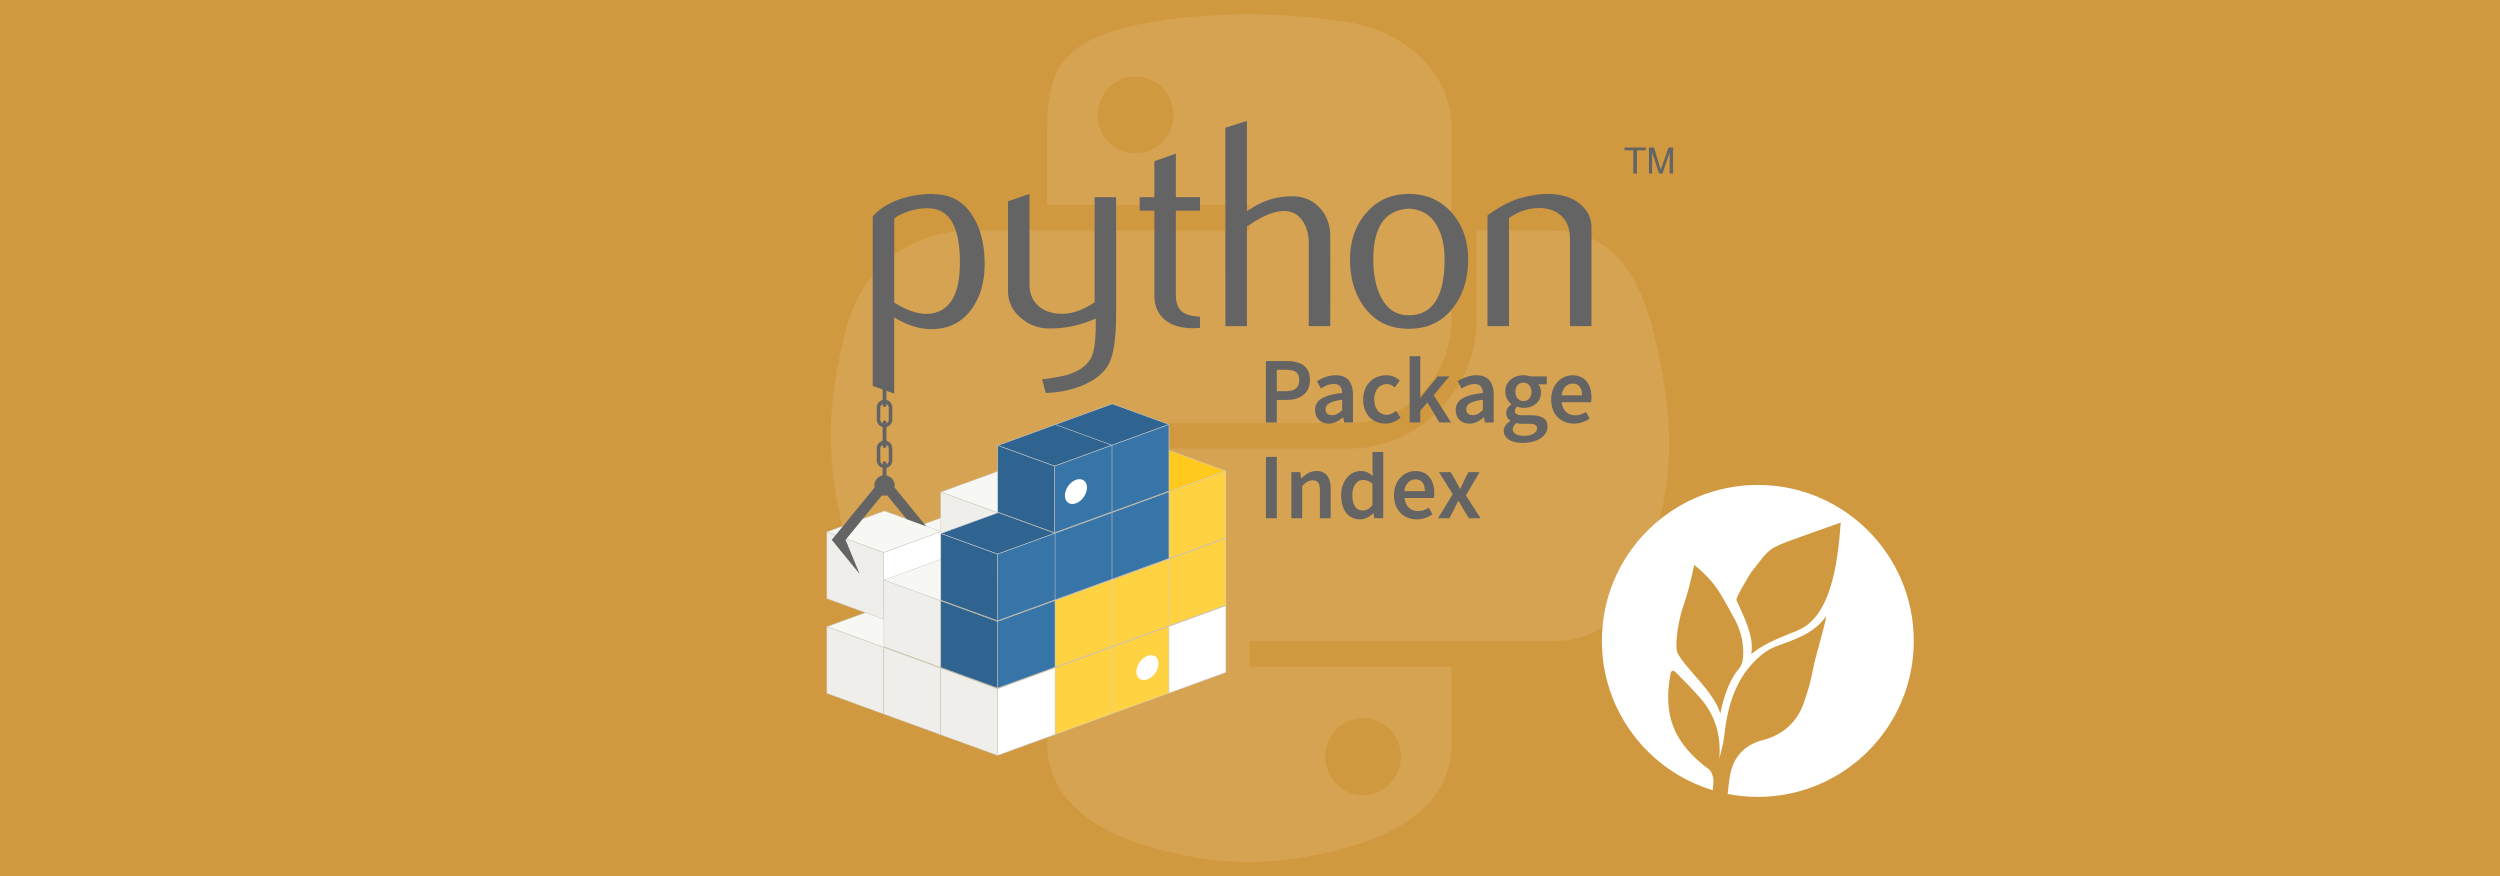 <svg xmlns="http://www.w3.org/2000/svg" xml:space="preserve" viewBox="0 0 1920 673"><style>.st2{fill:#fff}.st3{fill:#f7f7f4}.st3,.st4,.st5{stroke:#ccc;stroke-width:.379;stroke-linejoin:bevel;stroke-miterlimit:4.267}.st4{fill:#efeeea}.st5{fill:#fff}.st6{fill:#646464}.st10,.st7,.st9{stroke:#ccc;stroke-width:.379;stroke-linejoin:bevel;stroke-miterlimit:4.267}.st7,.st9{fill:#ffd242}.st9{fill:#3775a9}.st10{fill:#2f6491}</style><path id="background" d="M0 0h1920v673H0z" style="fill:#d1993f"/><g id="image"><path d="M956.13 11.07c-26.55.12-51.9 2.39-74.2 6.34-65.74 11.61-77.67 35.91-77.67 80.74v59.19h155.29v19.73H745.99c-45.13 0-84.68 27.13-97.02 78.71-14.26 59.14-14.89 96.09 0 157.83 11.04 45.98 37.41 78.71 82.54 78.71h53.4v-70.95c0-51.26 44.35-96.5 97.02-96.5h155.11c43.18 0 77.67-35.55 77.67-78.89V98.12c0-42.09-35.51-73.68-77.67-80.74-26.68-4.44-54.36-6.46-80.92-6.34zm-83.99 47.6c16.04 0 29.14 13.32 29.14 29.68 0 16.31-13.1 29.5-29.14 29.5-16.1 0-29.14-13.19-29.14-29.5 0-16.36 13.05-29.68 29.14-29.68m261.92 118.35V246c0 53.47-45.33 98.47-97.02 98.47H881.93c-42.49 0-77.67 36.36-77.67 78.89v147.87c0 42.09 36.6 66.84 77.67 78.89 49.16 14.46 96.32 17.07 155.11 0 39.1-11.32 77.67-34.1 77.67-78.89v-59.19H959.6v-19.73h232.78c45.13 0 61.98-31.48 77.67-78.71 16.21-48.65 15.52-95.45 0-157.83-11.16-44.93-32.46-78.71-77.67-78.71h-58.27zm-87.23 374.52c16.1 0 29.14 13.19 29.14 29.5 0 16.37-13.04 29.68-29.14 29.68-16.04 0-29.14-13.32-29.14-29.68 0-16.31 13.1-29.5 29.14-29.5" style="opacity:.1;fill:#fff"/><path d="M1350 372.43c-66.15 0-119.77 53.62-119.77 119.77 0 54.13 35.9 99.85 85.19 114.69.11-1.85.28-4.04.49-6.67.26-3.15-1.42-7.83-3.81-9.62-26.64-19.93-35.27-41.17-28.99-73.81.3-1.56 2.23-2.15 3.33-1.01 7.2 7.45 12.32 12.16 19.84 20.91 11.19 13.02 15.54 28.33 14.18 45.82 1.22-5.31 2.98-10.56 3.56-15.93 2.41-22.18 7.73-43.18 24.21-59.47 4.24-4.2 9.37-8.22 14.85-10.31 14.45-5.51 29.47-9.64 39.24-23.35.8.49-4.5 18.66-5.4 22.59-6.44 21.88-4.19 22.96-11.83 44.41-5.05 14.15-15.93 24-31.19 27.93-15.01 3.86-23.45 13.97-25.54 28.94-.78 5.57-1.24 9.45-1.49 12.44 7.48 1.47 15.22 2.24 23.13 2.24 66.15 0 119.77-53.62 119.77-119.77s-53.61-119.8-119.77-119.8m-11.56 134.39c-.24 2.07-1.44 5.03-3.05 6.87-5.77 6.57-11.03 18.41-14.15 34.2-5.66-17.48-25.52-32.98-32.67-45.98-2.46-4.47-.51-19.59 2.81-32.18 6.06-17.78 6.35-20.92 9.79-35.87 16.85 13.63 20.37 22.63 29.48 38.72 4.55 8.03 9.55 19.01 7.79 34.24m42.19-22.68c-15.83 6.46-25.6 10.16-35.69 18.16 2.52-13.51-6.01-29.38-11.34-41.38-.79-1.76 9.47-18.54 11.29-21.35 12.02-14.97 11.66-17.65 28.24-23.77 13.51-4.99 27.14-9.68 40.57-14.46-2.4 32.85-8.04 72.6-33.07 82.8" class="st2"/><path d="m678.81 413.71 43.54 15.85 44.19-16.09L723 397.63zm43.73-35.78 43.55 15.85 44.19-16.09-43.54-15.85z" class="st3"/><path d="m722.54 377.93 43.55 15.85v51.18l-43.55-15.85z" class="st4"/><path d="m635.07 481.3 43.54 15.85 44.19-16.09-43.55-15.85z" class="st3"/><path d="m635.07 481.3 43.54 15.85v51.18l-43.54-15.85z" class="st4"/><path d="m635.07 408.52 43.54 15.85 44.19-16.09-43.55-15.85z" class="st3"/><path d="M678.62 424.37v51.18l44.19-16.08v-51.18z" class="st5"/><path d="m635.07 408.52 43.54 15.85v51.18l-43.54-15.85z" class="st4"/><path d="m679.32 364.98-.07.09a7.79 7.79 0 0 0-7.72 7.79c0 .5.05 1 .15 1.49l-32.88 40.27 21.41 26.21-10.83-26.21 27.95-34.23c.65.18 1.33.27 2 .27.68 0 1.35-.09 2-.26l14.88 18.22 15.04 5.47-24.28-29.73c.1-.49.14-.99.14-1.49 0-4.27-3.44-7.75-7.72-7.79zm5.98-20.4a5.978 5.978 0 1 0-11.95-.37v9.51c.1 3.3 2.86 5.89 6.16 5.79 3.16-.1 5.7-2.63 5.79-5.79zm-2.74-.01v9.14a3.23 3.23 0 0 1-3.24 3.23c-1.78 0-3.23-1.45-3.23-3.23v-9.14c0-1.79 1.45-3.23 3.23-3.23 1.79 0 3.24 1.45 3.24 3.23m2.74-31.38a5.978 5.978 0 1 0-11.95-.37v9.51c.1 3.3 2.86 5.89 6.16 5.79 3.16-.1 5.7-2.63 5.79-5.79zm-2.74-.01v9.14a3.23 3.23 0 0 1-3.24 3.23c-1.78 0-3.23-1.45-3.23-3.23v-9.14c0-1.79 1.45-3.23 3.23-3.23 1.79 0 3.24 1.45 3.24 3.23" class="st6"/><path d="M680.78 324.36v18.19c0 .8-.65 1.46-1.46 1.46-.8 0-1.46-.65-1.46-1.46v-18.19c0-.8.65-1.46 1.46-1.46s1.46.65 1.46 1.46m0 31.39v18.19c0 .8-.65 1.46-1.46 1.46-.8 0-1.46-.65-1.46-1.46v-18.19c0-.8.65-1.46 1.46-1.46s1.46.65 1.46 1.46m0-62.89v18.19c0 .8-.65 1.46-1.46 1.46-.8 0-1.46-.65-1.46-1.46v-18.19c0-.8.65-1.46 1.46-1.46.81.01 1.46.66 1.46 1.46" class="st6"/><path d="m678.8 497.21 43.55 15.85v51.18l-43.54-15.85z" class="st4"/><path d="m678.8 445.52 43.55 15.85 44.19-16.09L723 429.44z" class="st3"/><path d="m678.8 445.52 43.55 15.85v51.18l-43.54-15.85z" class="st4"/><path d="M897.3 481.25v51.18l44.19-16.08v-51.18z" class="st5"/><path d="M853.56 497.15v51.18l44.19-16.08v-51.18z" class="st7"/><path d="M889.74 509.63c0 4.99-3.8 10.41-8.48 12.12h-.01c-4.68 1.7-8.48-.96-8.48-5.94 0-4.99 3.8-10.41 8.48-12.12 4.69-1.71 8.49.95 8.49 5.94" class="st2"/><path d="M809.82 513.06v51.18l44.19-16.09v-51.18z" class="st7"/><path d="M766.09 528.96v51.18l44.19-16.09v-51.18z" class="st5"/><path d="m722.54 513.11 43.55 15.85v51.18l-43.55-15.85z" class="st4"/><path d="M897.3 429.56v51.18l44.19-16.08v-51.18z" class="st7"/><path d="m853.75 362.02 43.55 15.85 44.19-16.09-43.54-15.85z" style="fill:#ffc91d;stroke:#ccc;stroke-width:.379;stroke-linejoin:bevel;stroke-miterlimit:4.267"/><path d="M897.3 377.87v51.18l44.19-16.08v-51.18zm-43.74 67.59v51.18l44.19-16.08v-51.18z" class="st7"/><path d="M853.56 393.78v51.18l44.19-16.08V377.7z" class="st9"/><path d="m810.01 326.24 43.54 15.85 44.2-16.09-43.54-15.85z" class="st10"/><path d="M853.56 342.09v51.18l44.19-16.08V326z" class="st9"/><path d="M809.82 461.37v51.18l44.19-16.09v-51.18z" class="st7"/><path d="M809.82 409.68v51.18l44.19-16.09v-51.18zm-43.73 67.59v51.18l44.19-16.09v-51.18z" class="st9"/><path d="m722.54 461.42 43.55 15.85v51.18l-43.55-15.85zm0-51.69 43.55 15.85 44.19-16.08-43.54-15.85z" class="st10"/><path d="M766.09 425.58v51.18l44.19-16.09V409.5z" class="st9"/><path d="m722.54 409.73 43.55 15.85v51.18l-43.55-15.85zm43.74-67.59 43.54 15.85 44.19-16.09-43.55-15.85z" class="st10"/><path d="M809.82 357.99v51.18l44.19-16.09V341.9z" class="st9"/><path d="m766.28 342.14 43.54 15.85v51.18l-43.54-15.85z" class="st10"/><path d="M834.81 374.43c0 4.99-3.8 10.41-8.48 12.12-4.69 1.71-8.49-.95-8.49-5.94s3.8-10.41 8.48-12.12c4.69-1.71 8.49.95 8.49 5.94" class="st2"/><path d="M737.2 201.64c0-27-7.7-40.86-23.09-41.62-6.12-.3-12.23.71-17.93 2.94-4.64 1.66-7.77 3.31-9.41 4.97v64.44c9.85 6.18 18.6 9.05 26.22 8.6 16.13-1.06 24.21-14.16 24.21-39.33m19 1.12c0 13.72-3.22 25.1-9.69 34.16-7.21 10.25-17.21 15.53-29.98 15.82-9.63.31-19.56-2.72-29.77-9.04v58.57l-16.52-5.89V166.36c2.71-3.33 6.2-6.18 10.42-8.6 9.83-5.73 21.78-8.68 35.84-8.82l.24.23c12.85-.16 22.75 5.11 29.71 15.82 6.49 9.81 9.75 22.39 9.75 37.77m100.95 38.44c0 18.4-1.84 31.14-5.53 38.22-3.71 7.08-10.75 12.74-21.16 16.95-8.44 3.33-17.57 5.13-27.36 5.44l-2.73-10.41c9.96-1.35 16.97-2.71 21.04-4.07 8.01-2.71 13.5-6.87 16.52-12.43 2.42-4.54 3.62-13.19 3.62-26.01v-4.3a85 85 0 0 1-35.51 7.68c-8.13 0-15.31-2.55-21.49-7.68-6.94-5.58-10.41-12.67-10.41-21.25v-68.75l16.52-5.65v69.2c0 7.39 2.39 13.08 7.16 17.08 4.77 3.99 10.95 5.91 18.53 5.77 7.57-.16 15.68-3.09 24.31-8.82v-80.73h16.52v89.76zm64.48 10.62c-1.97.16-3.78.23-5.44.23-9.34 0-16.63-2.22-21.84-6.68-5.18-4.47-7.79-10.63-7.79-18.49v-65.06h-11.31v-10.39h11.31v-27.6l16.5-5.87v33.47h18.56v10.39h-18.56v64.61c0 6.2 1.66 10.59 4.99 13.16 2.86 2.11 7.39 3.33 13.57 3.63v8.6zm100.02-1.35h-16.52v-63.76c0-6.49-1.52-12.07-4.53-16.73-3.49-5.28-8.33-7.92-14.55-7.92-7.57 0-17.04 3.99-28.41 11.98v76.43h-16.52V98.06l16.52-5.2v69.42c10.55-7.68 22.08-11.53 34.61-11.53 8.75 0 15.83 2.94 21.25 8.82 5.44 5.88 8.15 13.19 8.15 21.94zm87.79-51.44c0-10.37-1.97-18.94-5.89-25.72-4.66-8.26-11.91-12.61-21.7-13.06-18.11 1.05-27.15 14.02-27.15 38.89 0 11.4 1.88 20.93 5.67 28.57 4.84 9.74 12.11 14.55 21.8 14.39 18.18-.14 27.27-14.49 27.27-43.07m18.09.11c0 14.76-3.78 27.05-11.31 36.87-8.29 10.99-19.75 16.5-34.38 16.5-14.49 0-25.79-5.51-33.94-16.5-7.39-9.81-11.08-22.1-11.08-36.87 0-13.88 3.99-25.56 11.98-35.06 8.44-10.08 19.54-15.14 33.26-15.14s24.88 5.06 33.49 15.14c7.98 9.51 11.98 21.18 11.98 35.06m94.7 51.33h-16.52V183.1c0-7.39-2.23-13.16-6.67-17.31-4.45-4.14-10.37-6.14-17.76-5.98-7.84.15-15.31 2.71-22.39 7.68v82.99h-16.52v-85.03c9.5-6.92 18.25-11.44 26.24-13.55 7.54-1.97 14.19-2.95 19.92-2.95 3.92 0 7.61.38 11.08 1.14 6.49 1.5 11.77 4.28 15.83 8.37 4.54 4.52 6.8 9.94 6.8 16.28v75.73zm32.1-117.22h2.84v-17.8h6.72v-2.12h-16.28v2.12h6.72zm12.08 0h2.42v-16.26l5.26 16.26h2.7l5.48-16.2v16.2h2.65v-19.92h-3.5l-5.99 17.07-5.11-17.07h-3.91zM972.2 324.45h8.36v-17.31h7.5c10.17 0 17.96-4.83 17.96-15.29 0-10.96-7.65-14.57-17.96-14.57H972.2zm8.36-24.01V284h6.85c6.85 0 10.39 1.95 10.39 7.86 0 5.77-3.39 8.58-10.39 8.58zm29.4 14.49c0 6.2 4.33 10.39 10.53 10.39 4.18 0 7.79-2.09 10.96-4.76h.22l.65 3.89h6.78v-20.98c0-9.88-4.33-15.29-13.2-15.29-5.63 0-10.6 2.16-14.5 4.62l3.03 5.55c3.1-1.88 6.42-3.46 9.95-3.46 4.76 0 6.34 3.17 6.42 6.92-14.49 1.59-20.84 5.55-20.84 13.12m8.08-.64c0-3.54 3.17-6.06 12.77-7.28v7.93c-2.6 2.45-4.83 3.89-7.72 3.89-2.96 0-5.05-1.37-5.05-4.54m28.88-7.5c0 11.75 7.43 18.53 17.09 18.53 4.04 0 8.29-1.59 11.61-4.54l-3.46-5.26c-1.95 1.58-4.4 3.03-7.28 3.03-5.55 0-9.45-4.69-9.45-11.76 0-7.14 3.97-11.82 9.66-11.82 2.24 0 4.11.94 5.99 2.6l3.97-5.26c-2.38-2.31-5.84-4.11-10.39-4.11-9.45-.02-17.74 6.76-17.74 18.59m35.69 17.66h8.15v-9.01l5.55-6.35 9.09 15.36h9.01l-13.34-20.98 12.12-14.43h-9.09l-13.12 16.3h-.22v-31.8h-8.15zm35.39-9.52c0 6.2 4.33 10.39 10.53 10.39 4.18 0 7.79-2.09 10.96-4.76h.22l.65 3.89h6.78v-20.98c0-9.88-4.33-15.29-13.2-15.29-5.63 0-10.6 2.16-14.5 4.62l3.03 5.55c3.1-1.88 6.42-3.46 9.95-3.46 4.76 0 6.35 3.17 6.42 6.92-14.5 1.59-20.84 5.55-20.84 13.12m8.07-.64c0-3.54 3.17-6.06 12.77-7.28v7.93c-2.6 2.45-4.83 3.89-7.72 3.89-2.96 0-5.05-1.37-5.05-4.54m35.73 15.36c0-1.66.87-3.25 2.74-4.69 1.37.36 2.88.5 4.83.5h4.83c4.04 0 6.27.8 6.27 3.54 0 3.03-3.89 5.7-9.59 5.7-5.62-.01-9.08-1.88-9.08-5.05m-6.92 1.22c0 6.2 6.27 9.23 14.71 9.23 11.54 0 18.9-5.48 18.9-12.47 0-6.13-4.47-8.73-12.98-8.73h-6.27c-4.33 0-5.77-1.23-5.77-3.24 0-1.59.65-2.45 1.73-3.39 1.54.62 3.18.93 4.83.93 7.5 0 13.41-4.18 13.41-12.04 0-2.45-.87-4.62-2.02-5.99h6.49v-6.13h-12.69c-1.67-.57-3.43-.87-5.19-.87-7.43 0-13.99 4.54-13.99 12.69 0 4.18 2.24 7.57 4.62 9.38v.29c-2.02 1.44-3.89 3.82-3.89 6.56 0 2.88 1.37 4.76 3.17 5.92v.29c-3.26 2.02-5.06 4.62-5.06 7.57m15.14-22.86c-3.46 0-6.2-2.6-6.2-7.14 0-4.47 2.74-7 6.2-7s6.13 2.6 6.13 7c0 4.54-2.74 7.14-6.13 7.14m21.27-1.22c0 11.68 7.64 18.53 17.45 18.53 4.47 0 8.73-1.59 12.12-3.82l-2.81-5.19c-2.6 1.66-5.19 2.6-8.22 2.6-5.7 0-9.74-3.61-10.46-10.02h22.5c.22-.87.36-2.31.36-3.89 0-9.88-5.05-16.8-14.64-16.8-8.29-.02-16.3 7.05-16.3 18.59m8.01-3.18c.72-5.91 4.33-9.01 8.51-9.01 4.83 0 7.21 3.39 7.21 9.01zm-227.1 94.4h8.36v-47.16h-8.36zm19.56 0h8.29v-24.74c2.96-2.88 4.97-4.4 8.08-4.4 3.89 0 5.55 2.16 5.55 8.01v21.13h8.29V375.8c0-8.94-3.32-14.06-10.89-14.06-4.83 0-8.44 2.53-11.61 5.63h-.29l-.58-4.76h-6.85c.01-.01.01 35.4.01 35.4m38.26-17.67c0 11.68 5.7 18.53 14.57 18.53 3.82 0 7.43-2.09 10.02-4.69h.29l.58 3.82h6.85v-50.9h-8.29v12.84l.29 5.7c-2.74-2.38-5.26-3.89-9.3-3.89-7.73-.01-15.01 7.05-15.01 18.59m8.58-.07c0-7.43 3.68-11.68 8.22-11.68 2.38 0 4.76.8 7.21 2.96v16.51c-2.38 2.74-4.69 3.97-7.43 3.97-5.12-.01-8-4.12-8-11.76m31.98.07c0 11.68 7.65 18.53 17.45 18.53 4.47 0 8.73-1.59 12.12-3.82l-2.81-5.19c-2.6 1.66-5.19 2.6-8.22 2.6-5.7 0-9.74-3.61-10.46-10.02h22.5c.22-.87.36-2.31.36-3.89 0-9.88-5.05-16.8-14.64-16.8-8.29-.01-16.3 7.05-16.3 18.59m8.01-3.17c.72-5.91 4.33-9.01 8.51-9.01 4.83 0 7.21 3.39 7.21 9.01zm25.82 20.84h8.65l3.75-7c1.01-2.16 2.09-4.26 3.1-6.27h.29c1.23 2.02 2.45 4.18 3.61 6.27l4.33 7h8.94l-11.25-17.52 10.46-17.89h-8.58l-3.39 6.71c-.87 1.95-1.88 4.04-2.74 5.99h-.29c-1.11-1.98-2.19-3.98-3.25-5.99l-3.96-6.71h-8.94l10.53 16.95z" class="st6"/></g></svg>